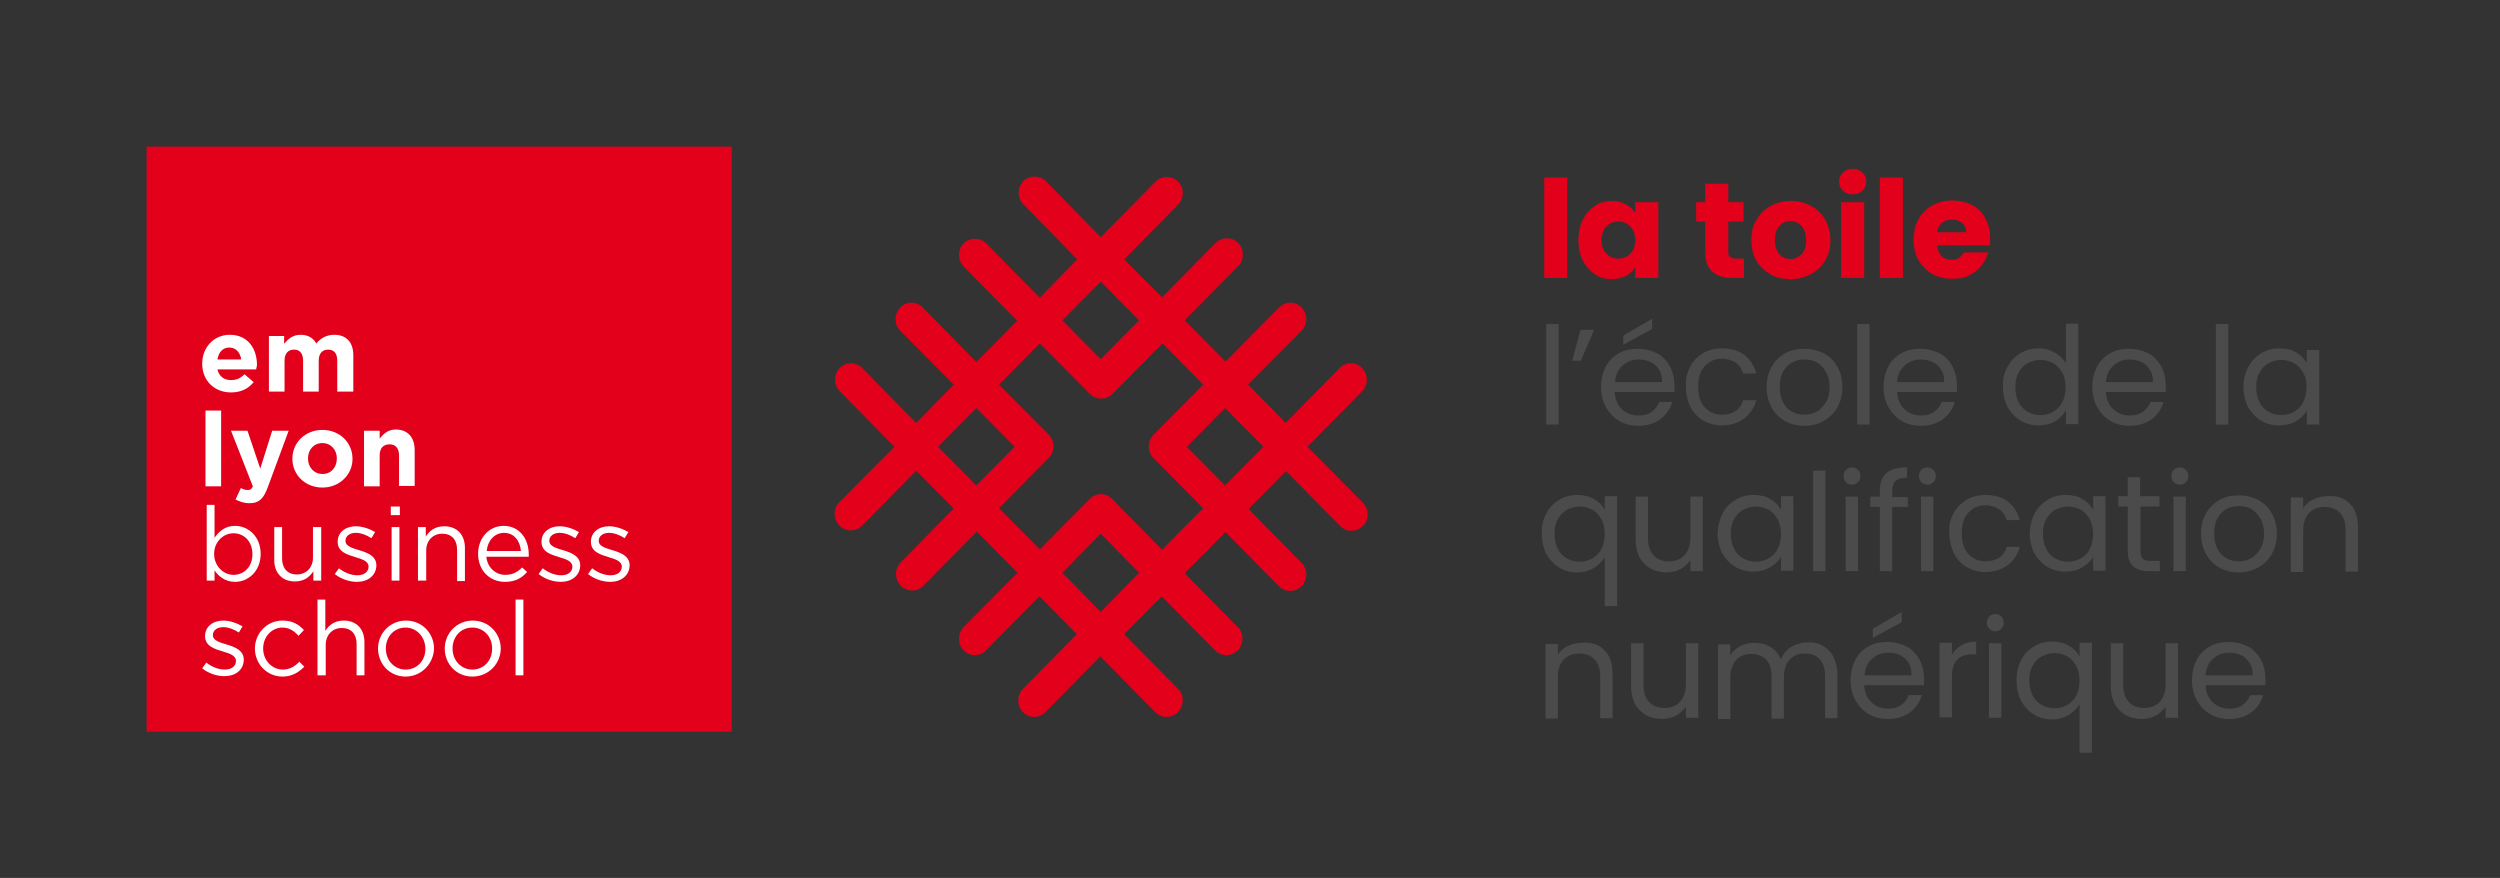 <?xml version="1.0" encoding="utf-8"?>
<!-- Generator: Adobe Illustrator 22.1.0, SVG Export Plug-In . SVG Version: 6.00 Build 0)  -->
<svg version="1.1" id="Calque_1" xmlns="http://www.w3.org/2000/svg" xmlns:xlink="http://www.w3.org/1999/xlink" x="0px" y="0px"
	 viewBox="0 0 607.1 213.2" style="enable-background:new 0 0 607.1 213.2;" xml:space="preserve">
<rect x="0" y="0" width="607.1" height="213.2" fill="#333333" stroke="none"/>
<style type="text/css">
	.st0{fill:#E2001A;}
	.st1{fill:#4B4B4B;}
	.st2{fill:#FFFFFF;}
</style>
<g>
	<path class="st0" d="M380.6,43.1v24.4H375V43.1H380.6z"/>
	<path class="st0" d="M384.4,53.3c0.7-1.4,1.7-2.5,2.9-3.3c1.2-0.8,2.6-1.2,4.1-1.2c1.3,0,2.4,0.3,3.4,0.8c1,0.5,1.7,1.2,2.3,2.1
		v-2.6h5.6v18.4h-5.6v-2.6c-0.5,0.9-1.3,1.6-2.3,2.1c-1,0.5-2.1,0.8-3.4,0.8c-1.5,0-2.9-0.4-4.1-1.2c-1.2-0.8-2.2-1.9-2.9-3.3
		c-0.7-1.4-1.1-3.1-1.1-5C383.3,56.4,383.7,54.7,384.4,53.3z M395.9,55c-0.8-0.8-1.7-1.2-2.9-1.2s-2.1,0.4-2.9,1.2
		c-0.8,0.8-1.2,1.9-1.2,3.3c0,1.4,0.4,2.5,1.2,3.3c0.8,0.8,1.7,1.2,2.9,1.2s2.1-0.4,2.9-1.2c0.8-0.8,1.2-1.9,1.2-3.3
		C397.1,56.9,396.7,55.8,395.9,55z"/>
	<path class="st0" d="M423.5,62.7v4.8h-2.9c-2,0-3.6-0.5-4.8-1.5c-1.1-1-1.7-2.6-1.7-4.9v-7.3h-2.2v-4.7h2.2v-4.5h5.6v4.5h3.7v4.7
		h-3.7v7.4c0,0.6,0.1,0.9,0.4,1.2c0.3,0.2,0.7,0.4,1.3,0.4H423.5z"/>
	<path class="st0" d="M429.9,66.6c-1.4-0.8-2.6-1.9-3.4-3.3c-0.8-1.4-1.2-3.1-1.2-5c0-1.9,0.4-3.6,1.3-5c0.8-1.4,2-2.5,3.4-3.3
		c1.5-0.8,3.1-1.2,4.9-1.2c1.8,0,3.4,0.4,4.9,1.2c1.5,0.8,2.6,1.9,3.4,3.3c0.8,1.4,1.3,3.1,1.3,5c0,1.9-0.4,3.6-1.3,5
		c-0.8,1.4-2,2.5-3.5,3.3c-1.5,0.8-3.1,1.2-4.9,1.2S431.3,67.4,429.9,66.6z M437.5,61.7c0.8-0.8,1.1-1.9,1.1-3.4
		c0-1.5-0.4-2.6-1.1-3.4c-0.7-0.8-1.6-1.2-2.7-1.2c-1.1,0-2,0.4-2.7,1.2c-0.7,0.8-1.1,1.9-1.1,3.4c0,1.5,0.4,2.6,1.1,3.4
		s1.6,1.2,2.7,1.2S436.7,62.5,437.5,61.7z"/>
	<path class="st0" d="M447.5,46.3c-0.6-0.6-0.9-1.3-0.9-2.2c0-0.9,0.3-1.6,0.9-2.2c0.6-0.6,1.4-0.9,2.4-0.9c1,0,1.8,0.3,2.4,0.9
		c0.6,0.6,0.9,1.3,0.9,2.2c0,0.9-0.3,1.6-0.9,2.2c-0.6,0.6-1.4,0.9-2.4,0.9C448.9,47.2,448.1,46.9,447.5,46.3z M452.7,49.1v18.4
		h-5.6V49.1H452.7z"/>
	<path class="st0" d="M462.1,43.1v24.4h-5.6V43.1H462.1z"/>
	<path class="st0" d="M483.2,59.6h-12.8c0.1,1.1,0.5,2,1.1,2.6c0.6,0.6,1.4,0.9,2.4,0.9c1.4,0,2.4-0.6,2.9-1.8h6
		c-0.3,1.2-0.9,2.3-1.7,3.3c-0.8,1-1.8,1.7-3,2.3c-1.2,0.6-2.6,0.8-4.1,0.8c-1.8,0-3.4-0.4-4.8-1.2c-1.4-0.8-2.5-1.9-3.3-3.3
		c-0.8-1.4-1.2-3.1-1.2-5s0.4-3.6,1.2-5c0.8-1.4,1.9-2.5,3.3-3.3c1.4-0.8,3-1.2,4.9-1.2c1.8,0,3.4,0.4,4.8,1.1
		c1.4,0.7,2.5,1.8,3.2,3.2c0.8,1.4,1.2,3,1.2,4.9C483.3,58.5,483.3,59.1,483.2,59.6z M477.5,56.5c0-1-0.3-1.7-1-2.3
		c-0.7-0.6-1.5-0.9-2.5-0.9c-0.9,0-1.7,0.3-2.4,0.8c-0.6,0.6-1.1,1.3-1.2,2.3H477.5z"/>
	<path class="st1" d="M378.5,78.7v24.4h-3V78.7H378.5z"/>
	<path class="st1" d="M383.8,80.1h3.3l-3.2,7.5h-2.1L383.8,80.1z"/>
	<path class="st1" d="M406.6,95.2h-14.5c0.1,1.8,0.7,3.2,1.8,4.2c1.1,1,2.5,1.5,4,1.5c1.3,0,2.4-0.3,3.2-0.9s1.5-1.4,1.8-2.4h3.2
		c-0.5,1.7-1.5,3.2-2.9,4.2c-1.5,1.1-3.3,1.6-5.4,1.6c-1.7,0-3.3-0.4-4.6-1.2c-1.4-0.8-2.4-1.9-3.2-3.3c-0.8-1.4-1.2-3.1-1.2-4.9
		c0-1.9,0.4-3.5,1.1-4.9c0.7-1.4,1.8-2.5,3.2-3.3c1.4-0.8,2.9-1.1,4.7-1.1c1.7,0,3.2,0.4,4.6,1.1s2.3,1.8,3.1,3.1
		c0.7,1.3,1.1,2.8,1.1,4.4C406.7,93.9,406.7,94.5,406.6,95.2z M402.9,89.8c-0.5-0.8-1.2-1.5-2.1-1.9c-0.9-0.4-1.8-0.6-2.9-0.6
		c-1.5,0-2.8,0.5-3.9,1.5c-1.1,1-1.7,2.3-1.8,4h11.4C403.6,91.6,403.4,90.6,402.9,89.8z M401.2,79.9l-7,3.8v-2.2l7-4.1V79.9z"/>
	<path class="st1" d="M410.4,89.1c0.7-1.4,1.8-2.5,3.1-3.3c1.3-0.8,2.9-1.2,4.6-1.2c2.2,0,4.1,0.5,5.5,1.6c1.4,1.1,2.4,2.6,2.9,4.5
		h-3.2c-0.3-1.1-0.9-2-1.8-2.6c-0.9-0.6-2-1-3.3-1c-1.7,0-3.1,0.6-4.2,1.8c-1.1,1.2-1.6,2.8-1.6,5c0,2.2,0.5,3.9,1.6,5
		c1.1,1.2,2.4,1.8,4.2,1.8c1.3,0,2.4-0.3,3.3-0.9c0.9-0.6,1.5-1.5,1.8-2.6h3.2c-0.5,1.8-1.5,3.3-2.9,4.4c-1.5,1.1-3.3,1.7-5.4,1.7
		c-1.7,0-3.2-0.4-4.6-1.2s-2.4-1.9-3.1-3.3c-0.7-1.4-1.1-3.1-1.1-5C409.3,92.1,409.7,90.5,410.4,89.1z"/>
	<path class="st1" d="M433.4,102.2c-1.4-0.8-2.5-1.9-3.2-3.3c-0.8-1.4-1.2-3.1-1.2-4.9c0-1.8,0.4-3.5,1.2-4.9
		c0.8-1.4,1.9-2.5,3.3-3.3c1.4-0.8,2.9-1.1,4.7-1.1c1.7,0,3.3,0.4,4.7,1.1c1.4,0.8,2.5,1.8,3.3,3.3c0.8,1.4,1.2,3,1.2,4.9
		c0,1.9-0.4,3.5-1.2,4.9c-0.8,1.4-1.9,2.5-3.3,3.3c-1.4,0.8-3,1.2-4.7,1.2C436.3,103.4,434.8,103,433.4,102.2z M441.1,100
		c0.9-0.5,1.7-1.3,2.3-2.3c0.6-1,0.9-2.2,0.9-3.7c0-1.5-0.3-2.7-0.9-3.7c-0.6-1-1.3-1.8-2.2-2.3c-0.9-0.5-1.9-0.7-3-0.7
		c-1.1,0-2.1,0.2-3,0.7c-0.9,0.5-1.6,1.2-2.2,2.3c-0.6,1-0.8,2.2-0.8,3.7c0,1.5,0.3,2.7,0.8,3.7c0.5,1,1.3,1.8,2.2,2.3
		c0.9,0.5,1.9,0.7,3,0.7S440.1,100.5,441.1,100z"/>
	<path class="st1" d="M454,78.7v24.4h-3V78.7H454z"/>
	<path class="st1" d="M475.2,95.2h-14.5c0.1,1.8,0.7,3.2,1.8,4.2c1.1,1,2.5,1.5,4,1.5c1.3,0,2.4-0.3,3.2-0.9s1.5-1.4,1.8-2.4h3.2
		c-0.5,1.7-1.5,3.2-2.9,4.2c-1.5,1.1-3.3,1.6-5.4,1.6c-1.7,0-3.3-0.4-4.6-1.2c-1.4-0.8-2.4-1.9-3.2-3.3c-0.8-1.4-1.2-3.1-1.2-4.9
		c0-1.9,0.4-3.5,1.1-4.9c0.7-1.4,1.8-2.5,3.2-3.3c1.4-0.8,2.9-1.1,4.7-1.1c1.7,0,3.2,0.4,4.6,1.1s2.3,1.8,3.1,3.1
		c0.7,1.3,1.1,2.8,1.1,4.4C475.3,93.9,475.2,94.5,475.2,95.2z M471.4,89.8c-0.5-0.8-1.2-1.5-2.1-1.9c-0.9-0.4-1.8-0.6-2.9-0.6
		c-1.5,0-2.8,0.5-3.9,1.5c-1.1,1-1.7,2.3-1.8,4h11.4C472.2,91.6,471.9,90.6,471.4,89.8z"/>
	<path class="st1" d="M487.5,89.1c0.7-1.4,1.8-2.5,3.1-3.3c1.3-0.8,2.8-1.2,4.4-1.2c1.4,0,2.7,0.3,3.9,1c1.2,0.6,2.1,1.5,2.8,2.6
		v-9.6h3v24.4h-3v-3.4c-0.6,1.1-1.5,2-2.6,2.7c-1.2,0.7-2.5,1-4.1,1c-1.6,0-3.1-0.4-4.4-1.2c-1.3-0.8-2.3-1.9-3.1-3.3
		c-0.7-1.4-1.1-3.1-1.1-4.9C486.3,92.1,486.7,90.5,487.5,89.1z M500.8,90.5c-0.6-1-1.3-1.8-2.2-2.3c-0.9-0.5-2-0.8-3.1-0.8
		s-2.1,0.3-3.1,0.8c-0.9,0.5-1.7,1.3-2.2,2.3c-0.6,1-0.8,2.2-0.8,3.6c0,1.4,0.3,2.6,0.8,3.6c0.5,1,1.3,1.8,2.2,2.3
		c0.9,0.5,1.9,0.8,3.1,0.8s2.2-0.3,3.1-0.8c0.9-0.5,1.7-1.3,2.2-2.3c0.5-1,0.8-2.2,0.8-3.6C501.6,92.7,501.4,91.5,500.8,90.5z"/>
	<path class="st1" d="M525.9,95.2h-14.5c0.1,1.8,0.7,3.2,1.8,4.2c1.1,1,2.5,1.5,4,1.5c1.3,0,2.4-0.3,3.2-0.9s1.5-1.4,1.8-2.4h3.2
		c-0.5,1.7-1.5,3.2-2.9,4.2c-1.5,1.1-3.3,1.6-5.4,1.6c-1.7,0-3.3-0.4-4.6-1.2c-1.4-0.8-2.4-1.9-3.2-3.3c-0.8-1.4-1.2-3.1-1.2-4.9
		c0-1.9,0.4-3.5,1.1-4.9c0.7-1.4,1.8-2.5,3.2-3.3c1.4-0.8,2.9-1.1,4.7-1.1c1.7,0,3.2,0.4,4.6,1.1s2.3,1.8,3.1,3.1
		c0.7,1.3,1.1,2.8,1.1,4.4C526,93.9,525.9,94.5,525.9,95.2z M522.1,89.8c-0.5-0.8-1.2-1.5-2.1-1.9c-0.9-0.4-1.8-0.6-2.9-0.6
		c-1.5,0-2.8,0.5-3.9,1.5c-1.1,1-1.7,2.3-1.8,4h11.4C522.9,91.6,522.6,90.6,522.1,89.8z"/>
	<path class="st1" d="M541.1,78.7v24.4h-3V78.7H541.1z"/>
	<path class="st1" d="M546,89.1c0.7-1.4,1.8-2.5,3.1-3.3c1.3-0.8,2.8-1.2,4.4-1.2c1.6,0,3,0.3,4.1,1c1.2,0.7,2,1.5,2.6,2.6V85h3
		v18.1h-3v-3.4c-0.6,1.1-1.5,1.9-2.7,2.6c-1.2,0.7-2.5,1-4.1,1c-1.6,0-3.1-0.4-4.4-1.2c-1.3-0.8-2.3-1.9-3.1-3.3
		c-0.7-1.4-1.1-3.1-1.1-4.9C544.8,92.1,545.2,90.5,546,89.1z M559.3,90.5c-0.6-1-1.3-1.8-2.2-2.3c-0.9-0.5-2-0.8-3.1-0.8
		s-2.1,0.3-3.1,0.8c-0.9,0.5-1.7,1.3-2.2,2.3c-0.6,1-0.8,2.2-0.8,3.6c0,1.4,0.3,2.6,0.8,3.6c0.5,1,1.3,1.8,2.2,2.3
		c0.9,0.5,1.9,0.8,3.1,0.8s2.2-0.3,3.1-0.8c0.9-0.5,1.7-1.3,2.2-2.3c0.5-1,0.8-2.2,0.8-3.6C560.2,92.7,559.9,91.5,559.3,90.5z"/>
	<path class="st1" d="M375.5,124.7c0.7-1.4,1.8-2.5,3.1-3.3c1.3-0.8,2.8-1.2,4.4-1.2c1.6,0,2.9,0.3,4.1,1c1.2,0.7,2,1.5,2.6,2.6
		v-3.3h3v26.7h-3v-11.9c-0.6,1-1.5,1.9-2.6,2.6c-1.2,0.7-2.6,1.1-4.2,1.1s-3-0.4-4.3-1.2c-1.3-0.8-2.3-1.9-3.1-3.3
		c-0.7-1.4-1.1-3.1-1.1-4.9C374.4,127.7,374.7,126.1,375.5,124.7z M388.9,126.1c-0.6-1-1.3-1.8-2.2-2.3c-0.9-0.5-2-0.8-3.1-0.8
		s-2.1,0.3-3.1,0.8c-0.9,0.5-1.7,1.3-2.2,2.3c-0.6,1-0.8,2.2-0.8,3.6c0,1.4,0.3,2.6,0.8,3.6c0.5,1,1.3,1.8,2.2,2.3
		c0.9,0.5,1.9,0.8,3.1,0.8s2.2-0.3,3.1-0.8c0.9-0.5,1.7-1.3,2.2-2.3c0.5-1,0.8-2.2,0.8-3.6C389.7,128.3,389.4,127.1,388.9,126.1z"/>
	<path class="st1" d="M413.5,120.6v18.1h-3V136c-0.6,0.9-1.4,1.6-2.4,2.2c-1,0.5-2.2,0.8-3.4,0.8c-1.4,0-2.7-0.3-3.8-0.9
		s-2-1.5-2.7-2.6c-0.6-1.2-1-2.6-1-4.3v-10.6h3v10.2c0,1.8,0.5,3.2,1.4,4.1c0.9,1,2.1,1.4,3.7,1.4c1.6,0,2.9-0.5,3.8-1.5
		c0.9-1,1.4-2.4,1.4-4.3v-9.9H413.5z"/>
	<path class="st1" d="M418.3,124.7c0.7-1.4,1.8-2.5,3.1-3.3c1.3-0.8,2.8-1.2,4.4-1.2c1.6,0,3,0.3,4.1,1c1.2,0.7,2,1.5,2.6,2.6v-3.3
		h3v18.1h-3v-3.4c-0.6,1.1-1.5,1.9-2.7,2.6c-1.2,0.7-2.5,1-4.1,1c-1.6,0-3.1-0.4-4.4-1.2c-1.3-0.8-2.3-1.9-3.1-3.3
		c-0.7-1.4-1.1-3.1-1.1-4.9C417.2,127.7,417.6,126.1,418.3,124.7z M431.7,126.1c-0.6-1-1.3-1.8-2.2-2.3c-0.9-0.5-2-0.8-3.1-0.8
		s-2.1,0.3-3.1,0.8c-0.9,0.5-1.7,1.3-2.2,2.3c-0.6,1-0.8,2.2-0.8,3.6c0,1.4,0.3,2.6,0.8,3.6c0.5,1,1.3,1.8,2.2,2.3
		c0.9,0.5,1.9,0.8,3.1,0.8s2.2-0.3,3.1-0.8c0.9-0.5,1.7-1.3,2.2-2.3c0.5-1,0.8-2.2,0.8-3.6C432.5,128.3,432.2,127.1,431.7,126.1z"/>
	<path class="st1" d="M443.3,114.3v24.4h-3v-24.4H443.3z"/>
	<path class="st1" d="M448.3,117.1c-0.4-0.4-0.6-0.9-0.6-1.5c0-0.6,0.2-1.1,0.6-1.5c0.4-0.4,0.9-0.6,1.5-0.6c0.5,0,1,0.2,1.4,0.6
		s0.6,0.9,0.6,1.5c0,0.6-0.2,1.1-0.6,1.5s-0.9,0.6-1.4,0.6C449.1,117.7,448.6,117.5,448.3,117.1z M451.2,120.6v18.1h-3v-18.1H451.2z
		"/>
	<path class="st1" d="M463.3,123.1h-3.8v15.6h-3v-15.6h-2.3v-2.5h2.3v-1.3c0-2,0.5-3.5,1.6-4.4c1-0.9,2.7-1.4,5-1.4v2.5
		c-1.3,0-2.2,0.3-2.8,0.8c-0.5,0.5-0.8,1.4-0.8,2.6v1.3h3.8V123.1z"/>
	<path class="st1" d="M466.6,117.1c-0.4-0.4-0.6-0.9-0.6-1.5c0-0.6,0.2-1.1,0.6-1.5c0.4-0.4,0.9-0.6,1.5-0.6c0.5,0,1,0.2,1.4,0.6
		s0.6,0.9,0.6,1.5c0,0.6-0.2,1.1-0.6,1.5s-0.9,0.6-1.4,0.6C467.5,117.7,467,117.5,466.6,117.1z M469.5,120.6v18.1h-3v-18.1H469.5z"
		/>
	<path class="st1" d="M474.4,124.7c0.7-1.4,1.8-2.5,3.1-3.3c1.3-0.8,2.9-1.2,4.6-1.2c2.2,0,4.1,0.5,5.5,1.6c1.4,1.1,2.4,2.6,2.9,4.5
		h-3.2c-0.3-1.1-0.9-2-1.8-2.6c-0.9-0.6-2-1-3.3-1c-1.7,0-3.1,0.6-4.2,1.8c-1.1,1.2-1.6,2.8-1.6,5c0,2.2,0.5,3.9,1.6,5
		c1.1,1.2,2.4,1.8,4.2,1.8c1.3,0,2.4-0.3,3.3-0.9c0.9-0.6,1.5-1.5,1.8-2.6h3.2c-0.5,1.8-1.5,3.3-2.9,4.4c-1.5,1.1-3.3,1.7-5.4,1.7
		c-1.7,0-3.2-0.4-4.6-1.2s-2.4-1.9-3.1-3.3c-0.7-1.4-1.1-3.1-1.1-5C473.2,127.7,473.6,126.1,474.4,124.7z"/>
	<path class="st1" d="M494.1,124.7c0.7-1.4,1.8-2.5,3.1-3.3c1.3-0.8,2.8-1.2,4.4-1.2c1.6,0,3,0.3,4.1,1c1.2,0.7,2,1.5,2.6,2.6v-3.3
		h3v18.1h-3v-3.4c-0.6,1.1-1.5,1.9-2.7,2.6c-1.2,0.7-2.5,1-4.1,1c-1.6,0-3.1-0.4-4.4-1.2c-1.3-0.8-2.3-1.9-3.1-3.3
		c-0.7-1.4-1.1-3.1-1.1-4.9C493,127.7,493.3,126.1,494.1,124.7z M507.5,126.1c-0.6-1-1.3-1.8-2.2-2.3c-0.9-0.5-2-0.8-3.1-0.8
		s-2.1,0.3-3.1,0.8c-0.9,0.5-1.7,1.3-2.2,2.3c-0.6,1-0.8,2.2-0.8,3.6c0,1.4,0.3,2.6,0.8,3.6c0.5,1,1.3,1.8,2.2,2.3
		c0.9,0.5,1.9,0.8,3.1,0.8s2.2-0.3,3.1-0.8c0.9-0.5,1.7-1.3,2.2-2.3c0.5-1,0.8-2.2,0.8-3.6C508.3,128.3,508,127.1,507.5,126.1z"/>
	<path class="st1" d="M519.8,123.1v10.7c0,0.9,0.2,1.5,0.6,1.9c0.4,0.4,1,0.5,1.9,0.5h2.2v2.5h-2.7c-1.7,0-2.9-0.4-3.8-1.2
		s-1.3-2-1.3-3.8v-10.7h-2.3v-2.5h2.3v-4.6h3v4.6h4.7v2.5H519.8z"/>
	<path class="st1" d="M527.9,117.1c-0.4-0.4-0.6-0.9-0.6-1.5c0-0.6,0.2-1.1,0.6-1.5c0.4-0.4,0.9-0.6,1.5-0.6c0.5,0,1,0.2,1.4,0.6
		s0.6,0.9,0.6,1.5c0,0.6-0.2,1.1-0.6,1.5s-0.9,0.6-1.4,0.6C528.8,117.7,528.3,117.5,527.9,117.1z M530.8,120.6v18.1h-3v-18.1H530.8z
		"/>
	<path class="st1" d="M538.9,137.8c-1.4-0.8-2.5-1.9-3.2-3.3c-0.8-1.4-1.2-3.1-1.2-4.9c0-1.8,0.4-3.5,1.2-4.9
		c0.8-1.4,1.9-2.5,3.3-3.3c1.4-0.8,2.9-1.1,4.7-1.1c1.7,0,3.3,0.4,4.7,1.1c1.4,0.8,2.5,1.8,3.3,3.3c0.8,1.4,1.2,3,1.2,4.9
		c0,1.9-0.4,3.5-1.2,4.9c-0.8,1.4-1.9,2.5-3.3,3.3c-1.4,0.8-3,1.2-4.7,1.2C541.8,139,540.3,138.6,538.9,137.8z M546.6,135.6
		c0.9-0.5,1.7-1.3,2.3-2.3c0.6-1,0.9-2.2,0.9-3.7c0-1.5-0.3-2.7-0.9-3.7c-0.6-1-1.3-1.8-2.2-2.3c-0.9-0.5-1.9-0.7-3-0.7
		c-1.1,0-2.1,0.2-3,0.7c-0.9,0.5-1.6,1.2-2.2,2.3c-0.6,1-0.8,2.2-0.8,3.7c0,1.5,0.3,2.7,0.8,3.7c0.5,1,1.3,1.8,2.2,2.3
		c0.9,0.5,1.9,0.7,3,0.7S545.6,136.1,546.6,135.6z"/>
	<path class="st1" d="M570.6,122.3c1.4,1.3,2,3.3,2,5.8v10.7h-3v-10.2c0-1.8-0.5-3.2-1.4-4.1s-2.1-1.4-3.7-1.4
		c-1.6,0-2.8,0.5-3.8,1.5c-0.9,1-1.4,2.4-1.4,4.3v10h-3v-18.1h3v2.6c0.6-0.9,1.4-1.6,2.4-2.1c1-0.5,2.2-0.8,3.4-0.8
		C567.5,120.3,569.3,120.9,570.6,122.3z"/>
	<path class="st1" d="M389.6,157.9c1.4,1.3,2,3.3,2,5.8v10.7h-3v-10.2c0-1.8-0.5-3.2-1.4-4.1s-2.1-1.4-3.7-1.4
		c-1.6,0-2.8,0.5-3.8,1.5c-0.9,1-1.4,2.4-1.4,4.3v10h-3v-18.1h3v2.6c0.6-0.9,1.4-1.6,2.4-2.1c1-0.5,2.2-0.8,3.4-0.8
		C386.5,155.9,388.3,156.5,389.6,157.9z"/>
	<path class="st1" d="M412.4,156.2v18.1h-3v-2.7c-0.6,0.9-1.4,1.6-2.4,2.2c-1,0.5-2.2,0.8-3.4,0.8c-1.4,0-2.7-0.3-3.8-0.9
		s-2-1.5-2.7-2.6c-0.6-1.2-1-2.6-1-4.3v-10.6h3v10.2c0,1.8,0.5,3.2,1.4,4.1c0.9,1,2.1,1.4,3.7,1.4c1.6,0,2.9-0.5,3.8-1.5
		c0.9-1,1.4-2.4,1.4-4.3v-9.9H412.4z"/>
	<path class="st1" d="M442.6,156.8c1.1,0.6,2,1.5,2.6,2.6c0.6,1.2,1,2.6,1,4.3v10.7h-3v-10.2c0-1.8-0.4-3.2-1.3-4.1
		c-0.9-1-2.1-1.4-3.6-1.4c-1.6,0-2.8,0.5-3.7,1.5c-0.9,1-1.4,2.4-1.4,4.3v10h-3v-10.2c0-1.8-0.4-3.2-1.3-4.1s-2.1-1.4-3.6-1.4
		c-1.6,0-2.8,0.5-3.7,1.5c-0.9,1-1.4,2.4-1.4,4.3v10h-3v-18.1h3v2.6c0.6-0.9,1.4-1.7,2.4-2.2c1-0.5,2.1-0.8,3.3-0.8
		c1.5,0,2.9,0.3,4,1c1.2,0.7,2,1.7,2.6,3c0.5-1.3,1.3-2.3,2.5-3s2.5-1.1,3.9-1.1C440.3,155.9,441.5,156.2,442.6,156.8z"/>
	<path class="st1" d="M467.2,166.4h-14.5c0.1,1.8,0.7,3.2,1.8,4.2c1.1,1,2.5,1.5,4,1.5c1.3,0,2.4-0.3,3.2-0.9s1.5-1.4,1.8-2.4h3.2
		c-0.5,1.7-1.5,3.2-2.9,4.2c-1.5,1.1-3.3,1.6-5.4,1.6c-1.7,0-3.3-0.4-4.6-1.2c-1.4-0.8-2.4-1.9-3.2-3.3c-0.8-1.4-1.2-3.1-1.2-4.9
		c0-1.9,0.4-3.5,1.1-4.9c0.7-1.4,1.8-2.5,3.2-3.3c1.4-0.8,2.9-1.1,4.7-1.1c1.7,0,3.2,0.4,4.6,1.1s2.3,1.8,3.1,3.1
		c0.7,1.3,1.1,2.8,1.1,4.4C467.3,165.1,467.3,165.7,467.2,166.4z M463.5,161c-0.5-0.8-1.2-1.5-2.1-1.9c-0.9-0.4-1.8-0.6-2.9-0.6
		c-1.5,0-2.8,0.5-3.9,1.5c-1.1,1-1.7,2.3-1.8,4h11.4C464.2,162.8,464,161.8,463.5,161z M461.8,151.1l-7,3.8v-2.2l7-4.1V151.1z"/>
	<path class="st1" d="M476.3,156.7c1-0.6,2.2-0.9,3.6-0.9v3.1H479c-3.4,0-5,1.8-5,5.5v9.8h-3v-18.1h3v2.9
		C474.5,158.1,475.3,157.3,476.3,156.7z"/>
	<path class="st1" d="M483.1,152.7c-0.4-0.4-0.6-0.9-0.6-1.5c0-0.6,0.2-1.1,0.6-1.5c0.4-0.4,0.9-0.6,1.5-0.6c0.5,0,1,0.2,1.4,0.6
		s0.6,0.9,0.6,1.5c0,0.6-0.2,1.1-0.6,1.5s-0.9,0.6-1.4,0.6C484,153.3,483.5,153.1,483.1,152.7z M486,156.2v18.1h-3v-18.1H486z"/>
	<path class="st1" d="M490.8,160.3c0.7-1.4,1.8-2.5,3.1-3.3c1.3-0.8,2.8-1.2,4.4-1.2c1.6,0,2.9,0.3,4.1,1c1.2,0.7,2,1.5,2.6,2.6
		v-3.3h3v26.7h-3V171c-0.6,1-1.5,1.9-2.6,2.6c-1.2,0.7-2.6,1.1-4.2,1.1s-3-0.4-4.3-1.2c-1.3-0.8-2.3-1.9-3.1-3.3
		c-0.7-1.4-1.1-3.1-1.1-4.9C489.7,163.3,490.1,161.7,490.8,160.3z M504.2,161.7c-0.6-1-1.3-1.8-2.2-2.3c-0.9-0.5-2-0.8-3.1-0.8
		s-2.1,0.3-3.1,0.8c-0.9,0.5-1.7,1.3-2.2,2.3c-0.6,1-0.8,2.2-0.8,3.6c0,1.4,0.3,2.6,0.8,3.6c0.5,1,1.3,1.8,2.2,2.3
		c0.9,0.5,1.9,0.8,3.1,0.8s2.2-0.3,3.1-0.8c0.9-0.5,1.7-1.3,2.2-2.3c0.5-1,0.8-2.2,0.8-3.6C505,163.9,504.7,162.7,504.2,161.7z"/>
	<path class="st1" d="M528.9,156.2v18.1h-3v-2.7c-0.6,0.9-1.4,1.6-2.4,2.2c-1,0.5-2.2,0.8-3.4,0.8c-1.4,0-2.7-0.3-3.8-0.9
		s-2-1.5-2.7-2.6c-0.6-1.2-1-2.6-1-4.3v-10.6h3v10.2c0,1.8,0.5,3.2,1.4,4.1c0.9,1,2.1,1.4,3.7,1.4c1.6,0,2.9-0.5,3.8-1.5
		c0.9-1,1.4-2.4,1.4-4.3v-9.9H528.9z"/>
	<path class="st1" d="M550.1,166.4h-14.5c0.1,1.8,0.7,3.2,1.8,4.2c1.1,1,2.5,1.5,4,1.5c1.3,0,2.4-0.3,3.2-0.9s1.5-1.4,1.8-2.4h3.2
		c-0.5,1.7-1.5,3.2-2.9,4.2c-1.5,1.1-3.3,1.6-5.4,1.6c-1.7,0-3.3-0.4-4.6-1.2c-1.4-0.8-2.4-1.9-3.2-3.3c-0.8-1.4-1.2-3.1-1.2-4.9
		c0-1.9,0.4-3.5,1.1-4.9c0.7-1.4,1.8-2.5,3.2-3.3c1.4-0.8,2.9-1.1,4.7-1.1c1.7,0,3.2,0.4,4.6,1.1s2.3,1.8,3.1,3.1
		c0.7,1.3,1.1,2.8,1.1,4.4C550.2,165.1,550.1,165.7,550.1,166.4z M546.3,161c-0.5-0.8-1.2-1.5-2.1-1.9c-0.9-0.4-1.8-0.6-2.9-0.6
		c-1.5,0-2.8,0.5-3.9,1.5c-1.1,1-1.7,2.3-1.8,4h11.4C547.1,162.8,546.8,161.8,546.3,161z"/>
</g>
<path class="st0" d="M288.2,108.5l9.3-9.4l9.3,9.4l-9.3,9.4L288.2,108.5z M282.2,133.5l-12.1-12.3c-1.5-1.6-4-1.6-5.5,0l-12.1,12.2
	l-9.9-10l12.1-12.2c1.5-1.6,1.5-4.1,0-5.6l-12.1-12.2l9.9-10l12.1,12.2c0.8,0.8,1.8,1.2,2.8,1.2c1,0,2-0.4,2.8-1.2l12.1-12.2l9.9,10
	l-12.1,12.2c-1.5,1.6-1.5,4.1,0,5.6l12.1,12.3C292,123.5,282.2,133.5,282.2,133.5z M267.3,148.6l-9.3-9.5l9.3-9.5l9.3,9.5
	L267.3,148.6z M227.8,108.5l9.3-9.4l9.3,9.4l-9.3,9.4L227.8,108.5z M267.3,68.4l9.3,9.4l-9.3,9.4l-9.3-9.4L267.3,68.4L267.3,68.4z
	 M317.5,108.5L330.8,95c1.5-1.6,1.5-4,0-5.6c-1.5-1.6-4-1.6-5.5,0l-13.1,13.3l-9.1-9.3l13-13.1c1.5-1.6,1.5-4.1,0-5.6
	c-1.5-1.6-4-1.6-5.5,0l-13,13.1l-9.9-10l13-13.2c1.5-1.5,1.5-4,0-5.6c-1.5-1.5-4-1.5-5.5,0l-13,13.2L273,63l13.1-13.3
	c1.5-1.6,1.5-4.1,0-5.6c-1.5-1.5-4-1.5-5.5,0l-13.3,13.5L254,44c-1.5-1.5-4-1.5-5.5,0c-1.5,1.6-1.5,4,0,5.6L261.6,63l-9.1,9.3
	l-13-13.2c-1.5-1.5-4-1.5-5.5,0c-1.5,1.6-1.5,4.1,0,5.6l13,13.2l-9.9,10l-13-13.2c-1.5-1.6-4-1.6-5.5,0c-1.5,1.6-1.5,4.1,0,5.6
	l13,13.1l-9.1,9.3l-13.1-13.3c-1.5-1.6-4-1.6-5.5,0c-1.5,1.5-1.5,4,0,5.6l13.3,13.5L203.8,122c-1.5,1.5-1.5,4,0,5.6
	c0.8,0.8,1.8,1.2,2.8,1.2c1,0,2-0.4,2.8-1.2l13.1-13.3l9.1,9.2l-12.9,13.1c-1.5,1.6-1.5,4,0,5.6c0.8,0.8,1.8,1.2,2.8,1.2
	c1,0,2-0.4,2.8-1.2l12.9-13.1l9.9,10L234,152.3c-1.5,1.6-1.5,4.1,0,5.6c1.5,1.6,4,1.6,5.5,0l12.9-13.1l9.1,9.2l-13.1,13.3
	c-1.5,1.6-1.5,4.1,0,5.6c1.5,1.6,4,1.6,5.5,0l13.3-13.5l13.3,13.5c0.8,0.8,1.8,1.2,2.8,1.2c1,0,2-0.4,2.8-1.2c1.5-1.6,1.5-4.1,0-5.6
	L273,154l9.1-9.2l12.9,13.1c0.8,0.8,1.8,1.2,2.8,1.2c1,0,2-0.4,2.8-1.2c1.5-1.6,1.5-4.1,0-5.6l-12.9-13.1l9.9-10l12.9,13.1
	c0.8,0.8,1.8,1.2,2.8,1.2s2-0.4,2.8-1.2c1.5-1.6,1.5-4,0-5.6l-12.9-13.1l9.1-9.2l13.1,13.3c0.8,0.8,1.8,1.2,2.8,1.2
	c1,0,2-0.4,2.8-1.2c1.5-1.5,1.5-4,0-5.6L317.5,108.5L317.5,108.5z"/>
<rect x="35.6" y="35.6" class="st0" width="142.1" height="142.1"/>
<path class="st2" d="M62.2,89.7h-9.4c0.4,1.7,1.6,2.6,3.3,2.6c1.3,0,2.2-0.4,3.3-1.4l2.2,1.9c-1.3,1.6-3.1,2.5-5.5,2.5
	c-4,0-7-2.8-7-7v0c0-3.8,2.7-7,6.7-7c4.5,0,6.6,3.5,6.6,7.3v0.1C62.3,89.1,62.3,89.3,62.2,89.7z M55.7,84.4c-1.6,0-2.6,1.1-2.9,2.9
	h5.8C58.3,85.6,57.3,84.4,55.7,84.4z"/>
<path class="st2" d="M81.9,95.1v-7.5c0-1.8-0.8-2.7-2.2-2.7s-2.3,0.9-2.3,2.7v7.5h-3.8v-7.5c0-1.8-0.8-2.7-2.2-2.7
	c-1.4,0-2.3,0.9-2.3,2.7v7.5h-3.8V81.6H69v1.9c0.9-1.1,2-2.2,4-2.2c1.8,0,3.1,0.8,3.8,2.1c1.2-1.4,2.6-2.1,4.4-2.1
	c2.8,0,4.6,1.7,4.6,5v8.8H81.9z"/>
<path class="st2" d="M49.9,118.1V99.7h3.8v18.4H49.9z"/>
<path class="st2" d="M65,118.4c-1,2.7-2.1,3.8-4.4,3.8c-1.4,0-2.4-0.4-3.4-0.9l1.3-2.8c0.5,0.3,1.1,0.5,1.6,0.5c0.7,0,1-0.2,1.3-0.9
	l-5.3-13.5h4l3.1,9.2l2.9-9.2h4L65,118.4z"/>
<path class="st2" d="M78.3,118.4c-4.2,0-7.3-3.1-7.3-7v0c0-3.9,3.1-7,7.3-7c4.2,0,7.3,3.1,7.3,7v0.1
	C85.6,115.2,82.5,118.4,78.3,118.4z M81.8,111.3c0-2-1.4-3.7-3.5-3.7c-2.2,0-3.5,1.7-3.5,3.7v0.1c0,2,1.4,3.7,3.5,3.7
	C80.5,115.1,81.8,113.4,81.8,111.3L81.8,111.3z"/>
<path class="st2" d="M96.9,118.1v-7.5c0-1.8-0.9-2.7-2.3-2.7c-1.5,0-2.4,0.9-2.4,2.7v7.5h-3.8v-13.5h3.8v1.9c0.9-1.1,2-2.2,3.9-2.2
	c2.9,0,4.6,1.9,4.6,5v8.7H96.9z"/>
<path class="st2" d="M57.1,141.3c-2.4,0-4-1.3-5-2.8v2.5h-1.9v-18.4h1.9v8c1.1-1.6,2.6-2.9,5-2.9c3.1,0,6.2,2.5,6.2,6.8
	C63.3,138.8,60.2,141.3,57.1,141.3z M56.7,129.5c-2.4,0-4.7,2-4.7,5c0,3,2.3,5.1,4.7,5.1c2.5,0,4.6-1.9,4.6-5
	C61.3,131.4,59.2,129.5,56.7,129.5z"/>
<path class="st2" d="M76.1,128H78v13h-1.9v-2.3c-0.9,1.4-2.2,2.5-4.5,2.5c-3.1,0-5-2.1-5-5.2V128h1.9v7.6c0,2.4,1.3,3.9,3.6,3.9
	c2.2,0,3.9-1.6,3.9-4.1V128z"/>
<path class="st2" d="M86.7,141.3c-1.9,0-3.9-0.7-5.4-1.9l1-1.4c1.4,1.1,3,1.7,4.5,1.7c1.6,0,2.7-0.8,2.7-2.1v0
	c0-1.3-1.5-1.8-3.2-2.3c-2-0.6-4.3-1.3-4.3-3.7v-0.1c0-2.2,1.9-3.7,4.4-3.7c1.6,0,3.3,0.6,4.7,1.4l-0.9,1.5
	c-1.2-0.8-2.6-1.3-3.8-1.3c-1.5,0-2.5,0.8-2.5,1.9v0.1c0,1.2,1.6,1.7,3.3,2.2c2,0.6,4.2,1.4,4.2,3.7v0.1
	C91.3,139.8,89.3,141.3,86.7,141.3z"/>
<path class="st2" d="M94.9,125.2V123h2.2v2.1H94.9z M95.1,141v-13H97v13H95.1z"/>
<path class="st2" d="M103.4,141h-1.9v-13h1.9v2.3c0.9-1.4,2.2-2.5,4.5-2.5c3.1,0,5,2.1,5,5.2v8.1h-1.9v-7.6c0-2.4-1.3-3.9-3.6-3.9
	c-2.2,0-3.9,1.6-3.9,4.1V141z"/>
<path class="st2" d="M122.7,139.6c1.8,0,3-0.7,4.1-1.8l1.2,1.1c-1.3,1.5-2.9,2.4-5.4,2.4c-3.6,0-6.5-2.7-6.5-6.8
	c0-3.8,2.6-6.8,6.2-6.8c3.8,0,6.1,3.1,6.1,6.9c0,0.2,0,0.4,0,0.6h-10.3C118.4,138,120.5,139.6,122.7,139.6z M126.5,133.8
	c-0.2-2.4-1.6-4.4-4.1-4.4c-2.3,0-4,1.9-4.2,4.4H126.5z"/>
<path class="st2" d="M136.2,141.3c-1.9,0-3.9-0.7-5.4-1.9l1-1.4c1.4,1.1,3,1.7,4.5,1.7c1.6,0,2.7-0.8,2.7-2.1v0
	c0-1.3-1.5-1.8-3.2-2.3c-2-0.6-4.3-1.3-4.3-3.7v-0.1c0-2.2,1.9-3.7,4.4-3.7c1.6,0,3.3,0.6,4.7,1.4l-0.9,1.5
	c-1.2-0.8-2.6-1.3-3.8-1.3c-1.5,0-2.5,0.8-2.5,1.9v0.1c0,1.2,1.6,1.7,3.3,2.2c2,0.6,4.2,1.4,4.2,3.7v0.1
	C140.8,139.8,138.8,141.3,136.2,141.3z"/>
<path class="st2" d="M148.2,141.3c-1.9,0-3.9-0.7-5.4-1.9l1-1.4c1.4,1.1,3,1.7,4.5,1.7c1.6,0,2.7-0.8,2.7-2.1v0
	c0-1.3-1.5-1.8-3.2-2.3c-2-0.6-4.3-1.3-4.3-3.7v-0.1c0-2.2,1.9-3.7,4.4-3.7c1.6,0,3.3,0.6,4.7,1.4l-0.9,1.5
	c-1.2-0.8-2.6-1.3-3.8-1.3c-1.5,0-2.5,0.8-2.5,1.9v0.1c0,1.2,1.6,1.7,3.3,2.2c2,0.6,4.2,1.4,4.2,3.7v0.1
	C152.8,139.8,150.8,141.3,148.2,141.3z"/>
<path class="st2" d="M54.5,164.2c-1.9,0-3.9-0.7-5.4-1.9l1-1.4c1.4,1.1,3,1.7,4.5,1.7c1.6,0,2.7-0.8,2.7-2.1v0
	c0-1.3-1.5-1.8-3.2-2.3c-2-0.6-4.3-1.3-4.3-3.7v-0.1c0-2.2,1.9-3.7,4.4-3.7c1.6,0,3.3,0.6,4.7,1.4l-0.9,1.5
	c-1.2-0.8-2.6-1.3-3.8-1.3c-1.5,0-2.5,0.8-2.5,1.9v0.1c0,1.2,1.6,1.7,3.3,2.2c2,0.6,4.2,1.4,4.2,3.7v0.1
	C59.1,162.8,57.1,164.2,54.5,164.2z"/>
<path class="st2" d="M68.6,164.3c-3.8,0-6.7-3.1-6.7-6.8c0-3.7,2.9-6.8,6.7-6.8c2.5,0,4,1,5.2,2.3l-1.3,1.4c-1-1.1-2.2-2-3.9-2
	c-2.6,0-4.7,2.2-4.7,5.1c0,2.8,2.1,5.1,4.8,5.1c1.7,0,2.9-0.8,4-1.9l1.2,1.2C72.6,163.2,71,164.3,68.6,164.3z"/>
<path class="st2" d="M79,164h-1.9v-18.4H79v7.6c0.9-1.4,2.2-2.5,4.5-2.5c3.1,0,5,2.1,5,5.2v8.1h-1.9v-7.6c0-2.4-1.3-3.9-3.6-3.9
	c-2.2,0-3.9,1.6-3.9,4.1V164z"/>
<path class="st2" d="M98.5,164.3c-3.9,0-6.7-3.1-6.7-6.8c0-3.7,2.9-6.8,6.8-6.8c3.9,0,6.8,3.1,6.8,6.8
	C105.3,161.1,102.4,164.3,98.5,164.3z M98.5,152.4c-2.8,0-4.8,2.2-4.8,5.1s2.1,5.1,4.8,5.1c2.8,0,4.8-2.2,4.8-5
	C103.3,154.7,101.2,152.4,98.5,152.4z"/>
<path class="st2" d="M114.7,164.3c-3.9,0-6.7-3.1-6.7-6.8c0-3.7,2.9-6.8,6.8-6.8c3.9,0,6.8,3.1,6.8,6.8
	C121.6,161.1,118.7,164.3,114.7,164.3z M114.7,152.4c-2.8,0-4.8,2.2-4.8,5.1s2.1,5.1,4.8,5.1c2.8,0,4.8-2.2,4.8-5
	C119.6,154.7,117.5,152.4,114.7,152.4z"/>
<path class="st2" d="M125.2,164v-18.4h1.9V164H125.2z"/>
</svg>
